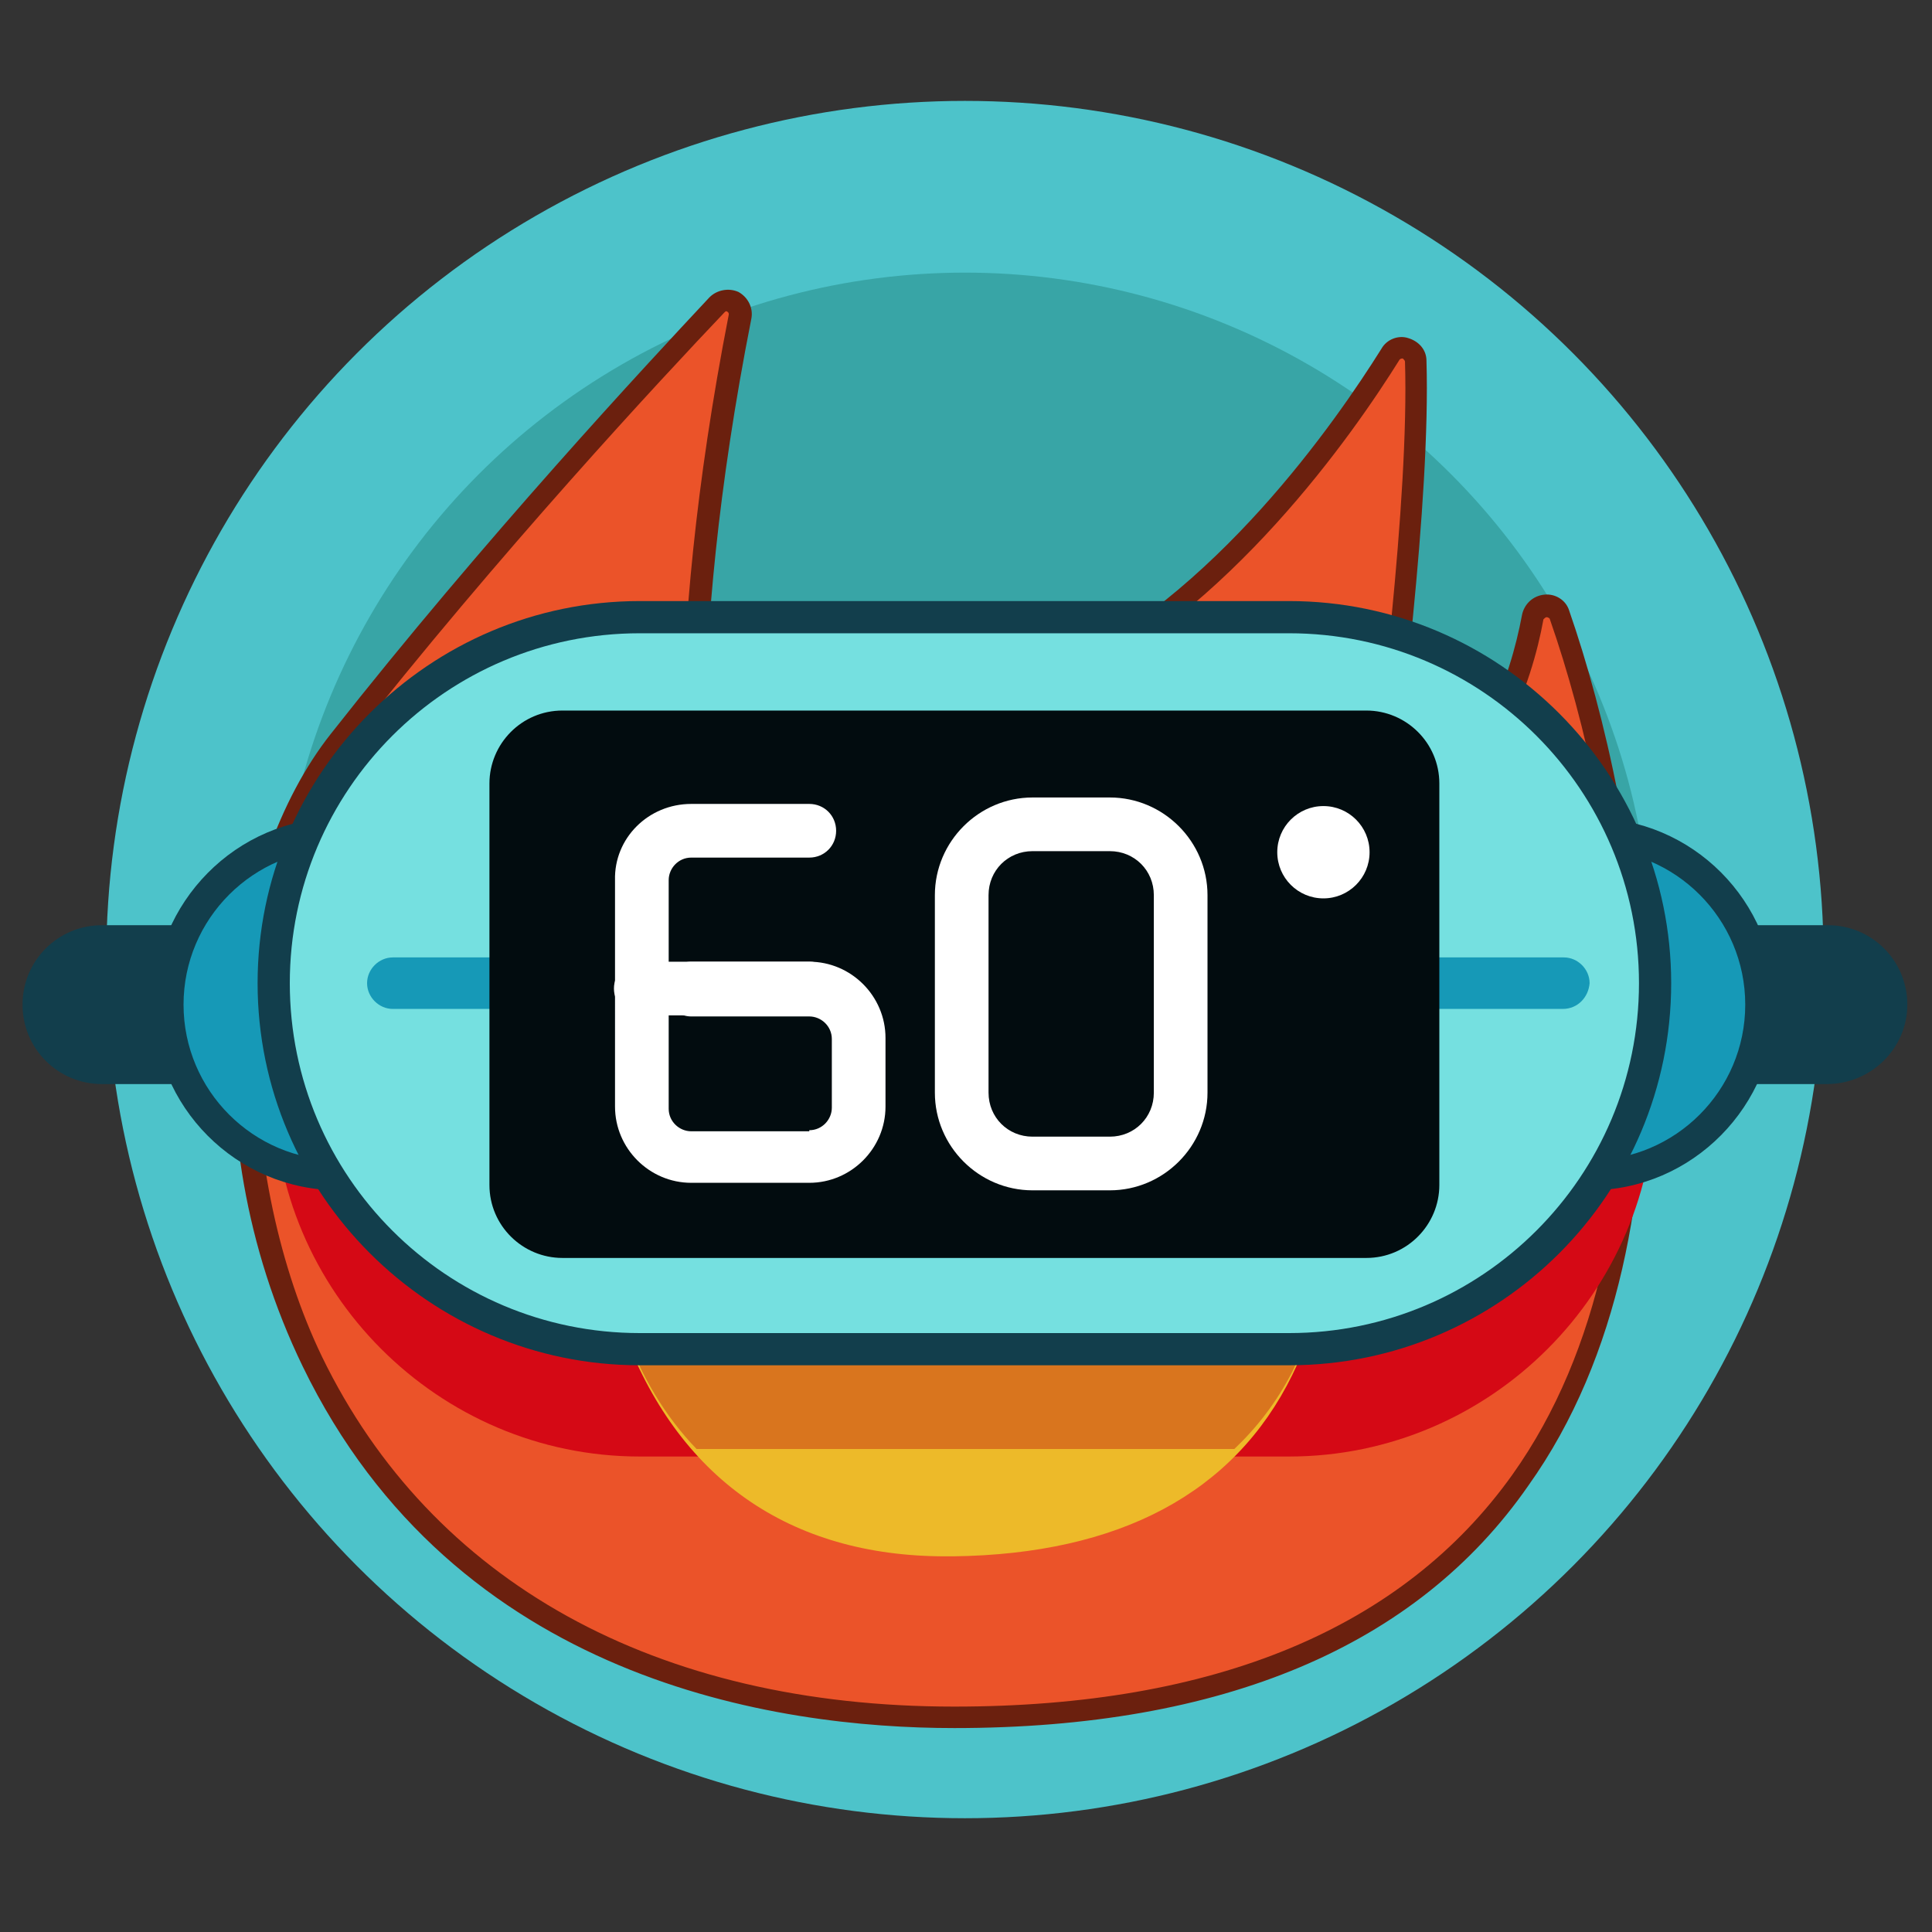 <svg id="Layer_1" xmlns="http://www.w3.org/2000/svg" viewBox="0 0 180 180"><rect x="0" y="0" width="180" height="180" fill="#333333" stroke="none"/><style>.st0{fill:#4DC3CA;} .st1{fill:#38A5A6;} .st2{fill-rule:evenodd;clip-rule:evenodd;fill:#EB5329;} .st3{fill:#6B200E;} .st4{fill-rule:evenodd;clip-rule:evenodd;fill:#D50915;} .st5{fill-rule:evenodd;clip-rule:evenodd;fill:#EDBA29;} .st6{fill-rule:evenodd;clip-rule:evenodd;fill:#D9751E;} .st7{fill-rule:evenodd;clip-rule:evenodd;fill:#123E4C;} .st8{fill-rule:evenodd;clip-rule:evenodd;fill:#1699B7;} .st9{fill:#123E4C;} .st10{fill-rule:evenodd;clip-rule:evenodd;fill:#75E0E0;} .st11{fill-rule:evenodd;clip-rule:evenodd;fill:#020C0F;} .st12{fill:#FFFFFF;}</style><circle class="st0" cx="89.9" cy="89.4" r="80"/><circle class="st1" cx="89.9" cy="89.4" r="64"/><path class="st2" d="M69 29.5c.2-1.3-1.3-2.1-2.2-1.1-6.2 6.6-21 22.5-35.2 40.6-18.7 23.7-11.1 91 57.4 91 82 0 63.9-81.4 56.5-102.6-.4-1.2-2.2-1.1-2.5.2-1 5.6-4 14.5-12.5 22.2-.9.8-2.3.1-2.1-1.1 1.2-8.6 4.1-32 3.7-45 0-1.3-1.7-1.7-2.4-.6-4.5 7.2-15.9 23.4-31.2 30.5C83 70.8 72.1 83.9 68.1 89.3c-.7.9-2.1.6-2.3-.6-1.2-7.2-3.1-27.2 3.2-59.2z"/><path class="st3" d="M88.9 161c-16.6 0-46.5-4.4-60.7-33.7-10.8-22.3-6.8-47 2.6-58.9 14.4-18.3 29.5-34.5 35.3-40.7.7-.7 1.8-.9 2.7-.5.9.5 1.4 1.5 1.2 2.5-6.3 31.9-4.3 51.7-3.2 58.8 0 .2.1.2.2.2s.2 0 .3-.1c4-5.4 15-18.7 30.7-26 15.2-7 26.5-23.4 30.7-30.1.5-.9 1.6-1.3 2.5-1 1 .3 1.7 1.1 1.7 2.1.4 12.9-2.5 35.8-3.8 45.1 0 .2.1.2.2.3.1 0 .2.1.3 0 8.2-7.4 11.1-15.8 12.2-21.7.2-1 1-1.8 2.1-1.9 1-.1 2 .5 2.3 1.5 6.6 19 13.3 57.5-3.8 81.5-10.4 15-28.5 22.6-53.5 22.6zM67.7 29c-.1 0-.1 0-.2.1-5.8 6.1-20.9 22.3-35.2 40.5C20.8 84.3 22.1 110 30 126.4c10.2 21 31.1 32.6 58.9 32.6 24.3 0 41.8-7.3 52-21.6 16.6-23.3 10-61.1 3.5-79.7 0-.1-.2-.2-.3-.2-.1 0-.2.1-.3.2-1.1 6.1-4.3 15-12.8 22.8-.7.6-1.7.8-2.6.3-.9-.5-1.3-1.4-1.2-2.3 1.2-9.2 4.1-32 3.7-44.8 0-.1-.1-.2-.2-.3-.1 0-.2 0-.3.1-4.3 6.9-15.9 23.6-31.6 30.9-15.4 7.1-26.1 20.1-30 25.4-.6.8-1.5 1.1-2.4.9-.9-.2-1.6-.9-1.7-1.9-1.1-7.2-3.1-27.3 3.2-59.5 0-.1 0-.2-.2-.3.1 0 .1 0 0 0z"/><path class="st4" d="M120.1 135.7H59.6c-18.8 0-34.1-15.4-34.1-34.1 0-18.8 15.4-34.1 34.1-34.1h60.5c18.8 0 34.1 15.4 34.1 34.1 0 18.7-15.3 34.1-34.1 34.1z"/><path class="st5" d="M123 94.4c.7-.5 1.6.1 1.7 1.1.8 10.4.4 23-4.3 32.6-5.4 11-16.1 16.7-31.6 16.9h-.7c-14.6 0-25-7.3-30.1-21.2-5.4-14.6-3.4-32.4 1.4-40.6 2.4-4 4.8-8 7.2-11.7 1-1.5 2.8-.5 2.7 1.4-.6 16.7 1.1 25.6 1.2 26.1l2.6 13.6c.3 1.7 2.1 2.1 2.8.6l5.7-11.8c.1-.1 7-13.9 17.6-20.5 3.1-1.9 5.9-4.4 8.4-7.2 1.1-1.2 2.7 0 2.5 1.8-.4 5-.9 9.3-1.2 12.1l-1.6 14.9c-.2 1.8 1.4 3 2.5 1.9.1.2 4.6-3.6 13.2-10z"/><path class="st6" d="M64.9 135H115c2.1-2 3.9-4.3 5.4-7.2 4.7-9.6 5.1-22 4.3-32.4-.1-1.1-1-1.6-1.7-1.1-8.5 6.4-13.1 10.3-13.1 10.3-1.1 1.1-2.7-.1-2.5-1.9l1.6-14.9c.3-2.8.7-7.2 1.2-12.1.2-1.8-1.4-3-2.5-1.8-2.6 2.8-5.4 5.3-8.4 7.2-10.6 6.5-17.6 20.4-17.6 20.5L76 113.4c-.7 1.5-2.5 1.1-2.8-.6l-2.6-13.6c-.1-.6-1.8-9.4-1.2-26.1.1-2-1.8-2.9-2.7-1.4-2.4 3.7-4.8 7.6-7.2 11.7-4.9 8.2-6.8 25.7-1.4 40.3 1.6 4.5 3.9 8.3 6.8 11.3z"/><path class="st7" d="M170.2 101H9.5c-4.1 0-7.4-3.3-7.4-7.4 0-4.1 3.3-7.4 7.4-7.4h160.8c4.1 0 7.4 3.3 7.4 7.4 0 4.1-3.4 7.4-7.5 7.4z"/><path class="st8" d="M148.1 109.5H31.6c-8.7 0-15.9-7.2-15.9-15.9s7.2-15.9 15.9-15.9h116.5c8.7 0 15.9 7.2 15.9 15.9s-7.1 15.9-15.9 15.9z"/><path class="st9" d="M148.1 110.9H31.6c-9.6 0-17.3-7.8-17.3-17.3S22 76.2 31.6 76.2h116.5c9.6 0 17.3 7.8 17.3 17.3s-7.7 17.4-17.3 17.4zM31.6 79.1c-8 0-14.5 6.5-14.5 14.5s6.5 14.5 14.5 14.5h116.5c8 0 14.5-6.5 14.5-14.5s-6.5-14.5-14.5-14.5H31.6z"/><g><path class="st10" d="M120.1 125.7H59.6c-18.8 0-34.1-15.4-34.1-34.1 0-18.8 15.4-34.1 34.1-34.1h60.5c18.8 0 34.1 15.4 34.1 34.1 0 18.7-15.3 34.1-34.1 34.1z"/></g><g><path class="st8" d="M145.6 94h-109c-1.3 0-2.4-1.1-2.4-2.4 0-1.3 1.1-2.4 2.4-2.4h109.1c1.3 0 2.4 1.1 2.4 2.4-.1 1.3-1.1 2.4-2.5 2.4z"/></g><g><path class="st11" d="M127.3 117.2H52.4c-3.7 0-6.8-3-6.8-6.8V73c0-3.7 3-6.8 6.8-6.8h74.9c3.7 0 6.8 3 6.8 6.8v37.4c0 3.7-3 6.8-6.8 6.8z"/></g><g><path class="st12" d="M103.4 110.9h-7.2c-5 0-9.1-4.1-9.1-9.1V83.4c0-5 4.1-9.1 9.1-9.1h7.2c5 0 9.1 4.1 9.1 9.1v18.4c0 5-4.1 9.1-9.1 9.1zm-7.2-31.6c-2.3 0-4.1 1.8-4.1 4.1v18.4c0 2.3 1.8 4.1 4.1 4.1h7.2c2.3 0 4.1-1.8 4.1-4.1V83.4c0-2.3-1.8-4.1-4.1-4.1h-7.2z"/><circle class="st12" cx="123.3" cy="79.4" r="4.3"/></g><g><path class="st9" d="M120.1 127.2H59.6c-19.6 0-35.6-16-35.6-35.6S40 56 59.6 56h60.5c19.6 0 35.6 16 35.6 35.6s-15.9 35.6-35.6 35.6zM59.6 59C41.6 59 27 73.6 27 91.6s14.6 32.6 32.6 32.6h60.5c18 0 32.6-14.6 32.6-32.6S138.1 59 120.1 59H59.6z"/></g><g><path class="st12" d="M64.4 74.9h11c1.4 0 2.5 1.1 2.5 2.5s-1.1 2.5-2.5 2.5h-11c-1.2 0-2.1 1-2.1 2.1v8.8c.4-.7 1.2-1.2 2.1-1.2h11c3.9 0 7.1 3.2 7.1 7.1v6.4c0 3.9-3.2 7.1-7.1 7.1h-11c-3.9 0-7.1-3.2-7.1-7.1V82c-.1-3.9 3.1-7.1 7.1-7.1zm11 30.4c1.2 0 2.1-1 2.1-2.1v-6.4c0-1.2-1-2.1-2.1-2.1h-11c-.9 0-1.7-.5-2.1-1.2v9.8c0 1.2 1 2.1 2.1 2.1h11v-.1z"/><path class="st12" d="M59.7 89.6h15.7c1.4 0 2.5 1.1 2.5 2.5s-1.1 2.5-2.5 2.5H59.7c-1.4 0-2.5-1.1-2.5-2.5s1.1-2.5 2.5-2.5z"/></g></svg>